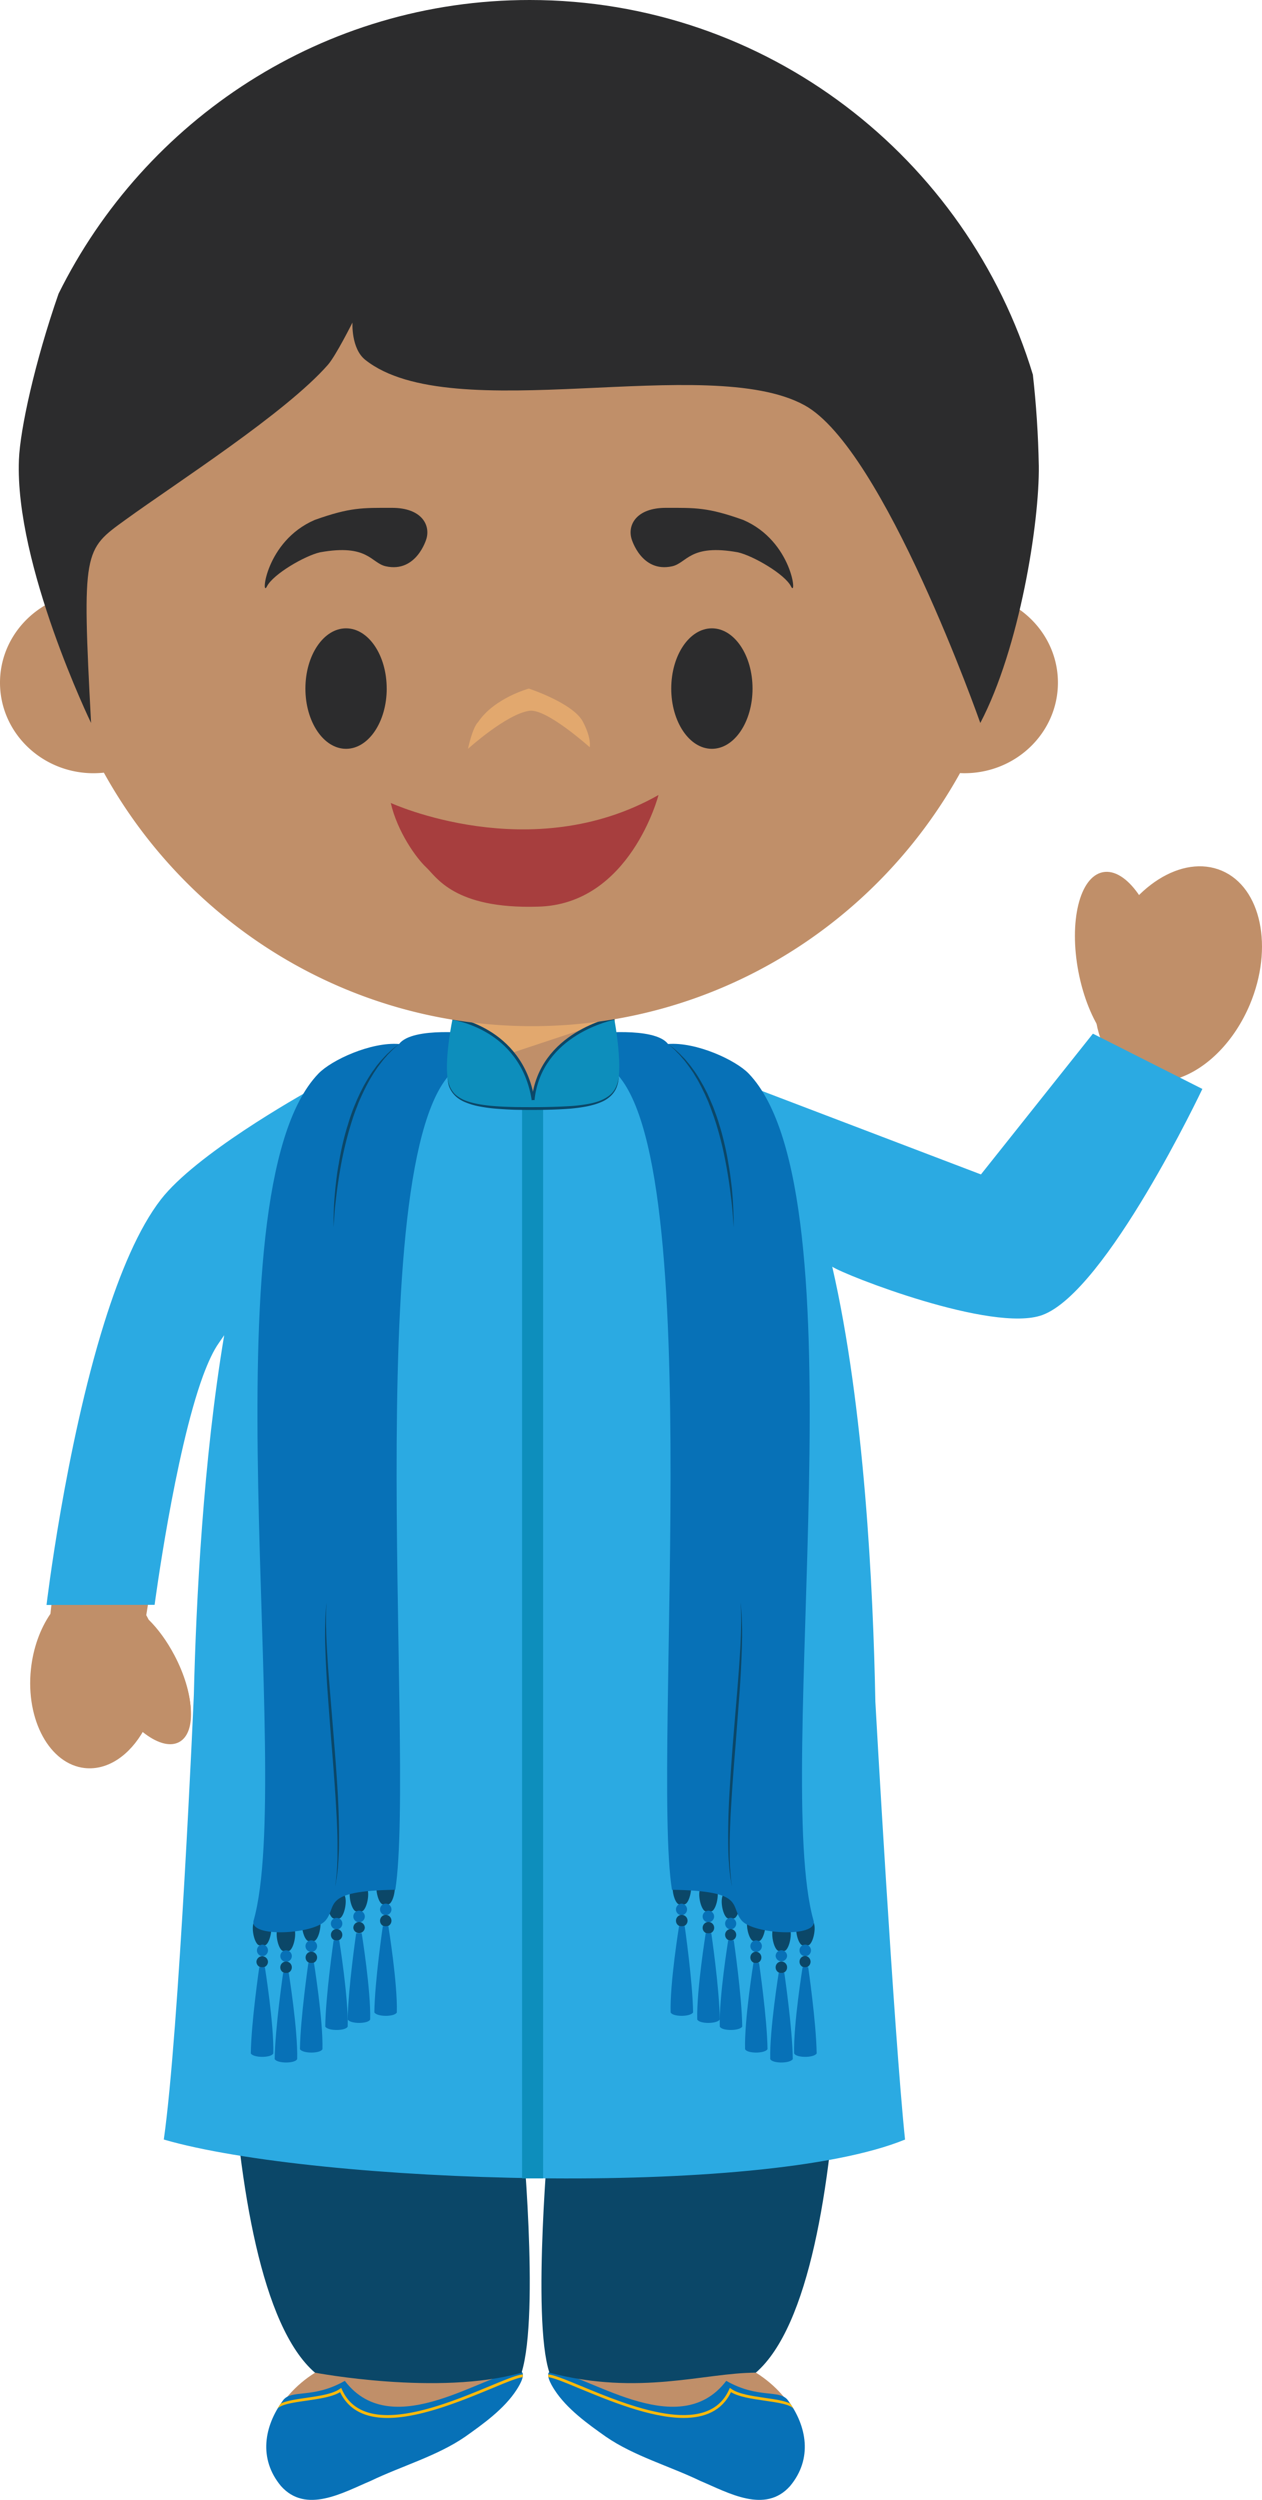 <svg xmlns="http://www.w3.org/2000/svg" width="59.706" height="118.261"><g fill-rule="evenodd" stroke-miterlimit="10" data-paper-data="{&quot;isPaintingLayer&quot;:true}" style="mix-blend-mode:normal"><path fill="#c08f69" d="M14.908 112.244h-.005 9.772-.011c.063.266-.083.524-.263.8-.579.9-1.517 1.563-2.376 2.17-1.321.91-2.995 1.399-4.455 2.099-1.326.563-3.067 1.614-4.253.283-1.566-1.891-.236-4.216 1.59-5.353" data-paper-data="{&quot;origPos&quot;:null}"/><path fill="#0771b7" d="M16.314 112.629c2.286 3.011 6.757-.476 8.323-.453.252.109-.018.605-.198.879-.579.898-1.584 1.618-2.439 2.223-1.323.908-2.997 1.379-4.46 2.083-1.323.559-3.064 1.576-4.25.242-1.076-1.299-.786-2.841.094-4.044.403-.552 1.402-.058 2.93-.93"/><path fill="#f7b90b" d="M16.178 113.039c1.03 2.317 4.784.758 7.024-.173.722-.298 1.264-.522 1.534-.54a.343.343 0 0 1-.01.131c-.253.027-.802.256-1.47.534-1.393.575-3.357 1.393-4.923 1.393-.983 0-1.811-.322-2.243-1.22-.371.224-.986.314-1.577.4-.617.091-1.274.175-1.402.416.056-.094.115-.19.175-.28.284-.134.72-.197 1.204-.267.619-.091 1.253-.183 1.589-.426l.065-.045.034.077"/><path fill="#c08f69" d="M35.765 112.243c1.826 1.137 3.158 3.462 1.59 5.353-1.184 1.331-2.925.28-4.25-.283-1.46-.7-3.135-1.189-4.46-2.099-.854-.607-1.798-1.27-2.374-2.17-.177-.276-.328-.534-.261-.8h-.011 9.77-.005" data-paper-data="{&quot;origPos&quot;:null}"/><path fill="#0771b7" d="M34.36 112.629c1.526.872 2.527.378 2.925.93.882 1.203 1.175 2.745.097 4.044-1.184 1.334-2.927.317-4.253-.242-1.46-.704-3.134-1.175-4.455-2.083-.86-.605-1.86-1.325-2.44-2.223-.179-.274-.45-.77-.199-.879 1.568-.023 6.037 3.464 8.325.453" data-paper-data="{&quot;origPos&quot;:null}"/><path fill="#f7b90b" d="m34.494 113.039.034-.077.067.045c.331.243.97.335 1.582.426.488.07.927.133 1.206.267.063.09.124.186.178.28-.126-.241-.783-.325-1.402-.416-.592-.086-1.208-.176-1.575-.4-.436.898-1.262 1.22-2.243 1.22-1.568 0-3.53-.818-4.923-1.393-.67-.278-1.22-.507-1.472-.534-.009-.047-.015-.095-.009-.131.27.018.81.242 1.533.54 2.243.931 5.996 2.49 7.024.173"/><path fill="#0b4768" d="M14.908 112.244h-.005c-5.105-4.405-4.113-26.736-4.113-26.736h28.958s1.1 22.327-3.99 26.735c0 .002-.006 0-.006 0-2.441 0-5.49 1.112-9.758 0-.855-2.565.009-11.762.009-11.762h-1.337.009s.875 8.96 0 11.762c-3.908 1.112-9.767 0-9.767 0" data-paper-data="{&quot;origPos&quot;:null}"/><path fill="#c08f69" d="M57.807 41.191c1.865.797 2.457 3.632 1.323 6.335-.731 1.73-1.996 2.986-3.303 3.453l.002.004s-3.481 9.949-6.511 11.054c-2.457.894-11.106-2.644-11.106-2.644s-.704-2.704-1.067-3.56c-.492-1.173-2.682-4.428-2.682-4.428l12.018 4.31 5.581-6.6c-.44-1.24-.37-2.882.3-4.478 1.139-2.701 3.573-4.243 5.445-3.446M7.526 57.222c1.815-2.327 8.396-5.762 8.396-5.762s-3.08 5.556-3.634 8.024c-.072.315-.245 1.155-.403 1.594-.195.549-.756 1.236-1.617 2.469-1.728 2.46-3.348 12.86-3.348 12.86.038.07.078.14.112.212.442.433.864 1.01 1.222 1.689.938 1.78 1.038 3.573.218 4.008-.436.235-1.046.032-1.663-.48-.662 1.189-1.701 1.92-2.792 1.805-1.663-.178-2.808-2.271-2.554-4.678.108-1.017.446-1.922.923-2.62-.007.043-.007.066-.007.066s1.427-14.397 5.148-19.187" data-paper-data="{&quot;origPos&quot;:null}"/><path fill="#c08f69" d="M5.156 79.949c-1.001-1.823-1.138-3.675-.301-4.146.837-.464 2.329.634 3.332 2.459 1.004 1.82 1.139 3.675.299 4.143-.837.467-2.328-.633-3.33-2.456m45.868-33.961c-.461-2.394.052-4.511 1.154-4.728 1.099-.213 2.365 1.555 2.829 3.949.463 2.395-.054 4.512-1.153 4.727-1.1.213-2.366-1.553-2.83-3.948" data-paper-data="{&quot;origPos&quot;:null}"/><path fill="#2baae2" d="m51.705 48.899 5.18 2.615s-4.543 9.593-7.574 10.696c-2.353.858-9.371-1.895-9.937-2.288 1.525 6.64 1.939 15.236 2.04 20.58 0 .065.884 15.752 1.404 20.712-6.815 2.787-27.844 2.095-35.069 0 .722-5.048 1.416-20.821 1.422-21.038.108-4.474.446-11.11 1.436-17.013-.079.117-.162.24-.252.367-.263.369-.509.908-.75 1.555-1.343 3.664-2.29 10.834-2.29 10.834l-5.114.006s.873-7.403 2.736-13.36c.736-2.348 1.627-4.474 2.68-5.83 1.648-2.117 6.417-4.823 7.278-5.296 2.129-1.386 8.526-1.598 8.526-1.598l1.782.045h.148l1.783-.045s6.423.237 8.54 1.625l10.735 4.092 5.297-6.659z"/><path fill="#c08f69" d="M28.629 49.824c.188.018.389.043.6.068l-4.203 2.436-3.684-2.452c.194-.018.377-.038.55-.052-.302-.677-.486-1.44-.486-1.922h7.705c0 .482-.18 1.245-.484 1.922" data-paper-data="{&quot;origPos&quot;:null}"/><path fill="#e2a86e" d="M22.231 50.465c-.434-.665-.74-1.596-.81-2.262 2.545.414 5.14.405 7.682-.027l-.016.014-6.856 2.275"/><path fill="#0b4768" d="M12.596 91.993c-.072.065-.324.065-.396 0-.214-.19-.342-.944-.135-1.14.122-.11.542-.11.666 0 .207.196.079.95-.135 1.14"/><path fill="#0771b7" d="M12.678 92.266c0 .15-.12.272-.27.274a.275.275 0 0 1 0-.548c.146 0 .27.122.27.274"/><path fill="#0b4768" d="M12.678 92.8c0 .15-.12.273-.27.276a.276.276 0 0 1-.275-.276.273.273 0 0 1 .545 0"/><path fill="#0771b7" d="M12.93 97.139c-.092.218-.942.218-1.064 0 .018-1.451.4-4.078.4-4.078h.266s.434 2.71.398 4.078"/><path fill="#0b4768" d="M13.726 92.26c-.072.066-.327.066-.399 0-.211-.19-.342-.944-.132-1.138.121-.114.542-.114.666 0 .207.194.076.948-.135 1.138"/><path fill="#0771b7" d="M13.806 92.534a.272.272 0 1 1-.544 0 .272.272 0 0 1 .544 0"/><path fill="#0b4768" d="M13.806 93.067a.274.274 0 0 1-.27.277.275.275 0 1 1 0-.55c.15 0 .27.122.27.273"/><path fill="#0771b7" d="M14.06 97.407c-.095.217-.943.217-1.065 0 .018-1.452.4-4.078.4-4.078h.266s.435 2.71.399 4.078"/><path fill="#0b4768" d="M14.921 91.791c-.072.067-.324.067-.396 0-.214-.19-.342-.942-.133-1.135.12-.113.542-.113.664 0 .21.193.079.944-.135 1.135"/><path fill="#0771b7" d="M15.002 92.067a.274.274 0 1 1-.548-.006.274.274 0 0 1 .548.006"/><path fill="#0b4768" d="M15.002 92.601a.272.272 0 1 1-.544 0 .272.272 0 0 1 .544 0"/><path fill="#0771b7" d="M15.255 96.937c-.092.217-.943.217-1.064 0 .018-1.45.398-4.078.398-4.078h.265s.437 2.712.401 4.078"/><path fill="#0b4768" d="M17.18 90.387c-.072.068-.327.068-.399 0-.211-.19-.342-.941-.132-1.136.121-.111.542-.111.666 0 .207.195.076.946-.135 1.136"/><path fill="#0771b7" d="M17.259 90.663c0 .15-.122.274-.272.274a.274.274 0 0 1-.27-.274c0-.152.121-.276.27-.276.15 0 .272.124.272.276"/><path fill="#0b4768" d="M17.259 91.198a.272.272 0 0 1-.542 0c0-.152.121-.276.27-.276.15 0 .272.124.272.276"/><path fill="#0771b7" d="M17.514 95.534c-.095.217-.943.217-1.064 0 .018-1.45.4-4.078.4-4.078h.263s.437 2.71.4 4.078"/><path fill="#0b4768" d="M16.118 90.723c-.076.063-.326.063-.398 0-.214-.19-.342-.942-.133-1.137.122-.113.543-.113.666 0 .205.195.077.946-.135 1.137"/><path fill="#0771b7" d="M16.196 90.998c0 .15-.12.274-.27.274a.272.272 0 0 1 0-.544c.15 0 .27.12.27.27"/><path fill="#0b4768" d="M16.196 91.53c0 .151-.12.276-.27.276a.273.273 0 0 1-.27-.276c0-.15.118-.274.27-.274.15 0 .27.124.27.274"/><path fill="#0771b7" d="M16.45 95.869c-.092.215-.945.215-1.062 0 .016-1.45.396-4.078.396-4.078h.266s.436 2.71.4 4.078"/><path fill="#0b4768" d="M18.443 90.053c-.076.068-.326.068-.4 0-.21-.188-.34-.942-.13-1.135.12-.113.541-.113.66 0 .21.193.084.947-.13 1.135"/><path fill="#0771b7" d="M18.52 90.329a.27.27 0 1 1-.54 0c0-.152.12-.276.27-.276.15 0 .27.124.27.276"/><path fill="#0b4768" d="M18.52 90.863c0 .15-.12.274-.27.274a.272.272 0 0 1-.27-.274c0-.152.12-.276.27-.276.15 0 .27.124.27.276"/><path fill="#0771b7" d="M18.775 95.199c-.095.217-.94.217-1.064 0 .015-1.45.4-4.078.4-4.078h.263s.44 2.715.4 4.078m3.231-44.901c-5.22 2.145-2.313 32.745-3.303 39.1-3.53.052-2.718.765-3.303 1.456-.551.652-3.634.824-3.4 0 1.953-6.913-2.394-34.363 3.062-40.062.624-.65 2.491-1.508 3.819-1.404.641-.844 3.546-.489 3.546-.489s-.057 1.252-.421 1.4"/><path fill="#0b4768" d="M15.853 89.251s.009-.05.022-.147c.005-.05.02-.111.025-.181.006-.082.014-.164.025-.245.009-.09.013-.194.02-.303.011-.111.011-.231.018-.358.004-.129.004-.265.004-.407v-.453c-.004-.34-.015-.68-.031-1.02-.018-.36-.04-.737-.063-1.131a142.92 142.92 0 0 0-.185-2.464c-.065-.84-.13-1.68-.186-2.465a51.716 51.716 0 0 1-.124-2.609l.002-.41c.002-.128.007-.246.01-.36.001-.108.006-.21.01-.303.014-.183.025-.328.034-.428a2.48 2.48 0 0 0 .018-.15s-.002.053-.009.15c-.009.1-.011.245-.018.428v.304c0 .113.002.23.007.36.002.255.016.545.031.86.018.315.039.654.063 1.014.027.363.059.74.09 1.135.066.788.133 1.625.2 2.463.068.84.129 1.678.172 2.466.04.79.058 1.526.051 2.16 0 .158-.002.308-.009.453-.006.144-.013.28-.02.407-.011.13-.016.25-.025.36-.015.113-.022.213-.036.304-.018.141-.04.283-.065.423l-.031.147m3.032-39.863s-.03.022-.081.07c-.054.045-.133.11-.225.199-.045.045-.1.097-.151.154-.027.027-.059.054-.086.086a1.19 1.19 0 0 0-.083.1 1.006 1.006 0 0 0-.092.101c-.032.039-.063.075-.092.114l-.194.253c-.063.09-.126.186-.191.283-.065.104-.128.21-.191.315-.063.114-.125.229-.185.344-.125.247-.241.498-.349.752-.027.066-.05.131-.076.2-.027.065-.052.133-.079.2-.047.139-.101.272-.142.417-.024.068-.045.14-.067.209l-.063.212c-.162.556-.296 1.12-.401 1.689-.05.272-.096.537-.13.788-.04.252-.072.492-.097.709-.027.222-.047.426-.067.602-.016.184-.027.342-.034.467-.023.262-.027.41-.027.41s-.005-.148 0-.41c.004-.258.013-.632.052-1.076l.031-.346c.011-.118.027-.242.04-.37.032-.25.066-.52.12-.794.092-.577.22-1.147.385-1.707l.067-.213c.02-.072.043-.143.065-.213.045-.142.097-.28.147-.419.051-.138.11-.27.164-.403.054-.133.12-.262.175-.39.061-.121.124-.246.187-.364a9.86 9.86 0 0 1 .4-.656c.075-.098.14-.19.205-.281.07-.088.14-.17.203-.247.066-.07.131-.142.196-.213.033-.031.063-.063.092-.095.031-.03.063-.054.092-.083.05-.05.102-.097.155-.143.102-.086.187-.145.239-.186.056-.043.088-.065.088-.065m19.019 42.605c.075.065.324.065.396 0 .214-.19.345-.944.133-1.14-.12-.11-.542-.11-.661 0-.21.196-.081.95.132 1.14"/><path fill="#0771b7" d="M37.825 92.266a.272.272 0 0 1 .27-.274.273.273 0 0 1 .272.274.272.272 0 0 1-.271.274.271.271 0 0 1-.27-.274"/><path fill="#0b4768" d="M37.826 92.8a.27.27 0 0 1 .27-.272.275.275 0 0 1 0 .548.273.273 0 0 1-.27-.276"/><path fill="#0771b7" d="M37.571 97.139c-.037-1.368.4-4.078.4-4.078h.266s.38 2.627.4 4.078c-.124.218-.97.218-1.067 0"/><path fill="#0b4768" d="M36.775 92.26c-.214-.19-.34-.944-.135-1.138.124-.114.545-.114.665 0 .21.194.08.948-.13 1.138-.076.066-.326.066-.4 0"/><path fill="#0771b7" d="M36.696 92.533a.273.273 0 0 1 .272-.274.272.272 0 0 1 .27.274.272.272 0 0 1-.542.001"/><path fill="#0b4768" d="M36.696 93.067a.273.273 0 0 1 .272-.274.272.272 0 0 1 .27.274.274.274 0 0 1-.27.277.275.275 0 0 1-.272-.277"/><path fill="#0771b7" d="M36.441 97.407c-.036-1.368.4-4.078.4-4.078h.266s.385 2.626.4 4.078c-.123.217-.969.217-1.066 0"/><path fill="#0b4768" d="M35.58 91.791c-.214-.191-.343-.942-.133-1.135.124-.113.542-.113.661 0 .21.193.081.945-.13 1.135-.074.067-.324.067-.398 0"/><path fill="#0771b7" d="M35.5 92.067c0-.15.12-.273.27-.276.152 0 .275.124.275.276a.275.275 0 0 1-.275.271.274.274 0 0 1-.27-.271"/><path fill="#0b4768" d="M35.5 92.601c0-.15.12-.272.27-.274a.275.275 0 0 1 0 .548.274.274 0 0 1-.27-.274"/><path fill="#0771b7" d="M35.25 96.937c-.04-1.366.396-4.078.396-4.078h.266s.382 2.628.4 4.078c-.122.217-.972.217-1.062 0"/><path fill="#0b4768" d="M33.321 90.387c-.214-.19-.34-.941-.135-1.136.124-.111.545-.111.665 0 .21.195.08.946-.13 1.136-.074.068-.326.068-.4 0"/><path fill="#0771b7" d="M33.242 90.663c0-.15.121-.274.272-.276.15.002.271.125.27.276a.274.274 0 0 1-.27.274.275.275 0 0 1-.272-.274"/><path fill="#0b4768" d="M33.242 91.198c0-.15.121-.274.272-.276a.274.274 0 1 1 0 .548.273.273 0 0 1-.272-.272"/><path fill="#0771b7" d="M32.987 95.534c-.036-1.368.4-4.078.4-4.078h.266s.385 2.628.4 4.078c-.123.217-.969.217-1.067 0"/><path fill="#0b4768" d="M34.382 90.723c-.213-.191-.34-.942-.133-1.137.122-.113.542-.113.664 0 .214.195.081.947-.131 1.137-.074.063-.324.063-.4 0"/><path fill="#0771b7" d="M34.305 90.998c0-.151.122-.275.273-.276a.276.276 0 0 1 0 .55.275.275 0 0 1-.272-.274"/><path fill="#0b4768" d="M34.305 91.53a.276.276 0 0 1 .273-.274.276.276 0 0 1 0 .55.276.276 0 0 1-.272-.276"/><path fill="#0771b7" d="M34.053 95.869c-.041-1.368.398-4.078.398-4.078h.264s.384 2.628.4 4.078c-.12.215-.97.215-1.062 0"/><path fill="#0b4768" d="M32.06 90.053c-.212-.188-.342-.942-.135-1.135.123-.113.544-.113.666 0 .209.193.081.947-.133 1.135-.077.068-.324.068-.398 0"/><path fill="#0771b7" d="M31.981 90.329c0-.151.12-.274.272-.276a.275.275 0 0 1 0 .548.27.27 0 0 1-.272-.272"/><path fill="#0b4768" d="M31.981 90.863c0-.151.12-.274.272-.276a.275.275 0 0 1 0 .55.273.273 0 0 1-.272-.274"/><path fill="#0771b7" d="M31.728 95.199c-.041-1.363.398-4.078.398-4.078h.268s.378 2.628.396 4.078c-.12.217-.97.217-1.062 0m-3.248-44.9c-.362-.148-.42-1.4-.42-1.4s2.906-.355 3.546.489c1.327-.104 3.199.754 3.82 1.404 5.456 5.699 1.112 33.149 3.062 40.062.232.824-2.846.652-3.398 0-.584-.691.228-1.404-3.3-1.456-.992-6.355 1.91-36.955-3.31-39.1"/><path fill="#0b4768" d="m34.635 89.251-.03-.147c-.018-.097-.045-.24-.067-.423-.011-.091-.023-.19-.034-.304-.009-.11-.013-.23-.027-.36a10.47 10.47 0 0 1-.018-.407c-.02-.871-.005-1.743.043-2.613.043-.788.103-1.626.166-2.466.07-.838.138-1.675.205-2.463.032-.394.06-.772.088-1.135.027-.36.047-.7.065-1.014.016-.315.027-.605.032-.86.002-.13.002-.247.006-.36 0-.109-.004-.21-.004-.304-.005-.183-.007-.328-.016-.428a4.88 4.88 0 0 1-.009-.15l.018.15c.011.1.02.245.034.428.004.093.011.195.013.304.003.113.005.23.01.36v.41c-.005.142-.007.296-.01.452-.023.72-.06 1.438-.112 2.156l-.187 2.465c-.07.838-.135 1.676-.184 2.464-.023.394-.05.772-.063 1.132-.018.36-.027.704-.032 1.019 0 .158 0 .305-.002.453.002.142.002.278.007.407.006.127.006.247.015.358.01.109.014.213.023.303s.018.175.022.245c.007.07.018.131.027.18l.02.148m-3.029-39.863s.03.022.083.065c.056.041.142.1.239.186.047.04.1.088.16.143.026.029.06.054.087.083.032.032.06.064.092.095l.1.102c.03.034.067.068.098.111.063.077.135.159.203.247l.205.28c.07.1.137.207.202.313l.198.344c.063.118.128.243.19.365.055.127.116.256.17.39.059.133.115.264.164.402.05.138.104.277.149.42.025.07.047.14.067.212l.066.213c.085.285.157.575.222.863.068.285.12.568.165.844.05.274.087.543.117.795l.045.369c.009.12.02.235.029.346.034.444.045.818.052 1.076.004.262 0 .41 0 .41s-.007-.148-.027-.41a16.27 16.27 0 0 0-.104-1.069 22.32 22.32 0 0 0-.4-2.335c-.07-.282-.14-.568-.225-.85l-.063-.213-.068-.209c-.045-.145-.097-.278-.146-.416-.023-.068-.052-.136-.074-.202a2.765 2.765 0 0 1-.077-.2c-.056-.133-.117-.26-.17-.386-.062-.123-.12-.247-.179-.365-.06-.115-.121-.23-.184-.344-.068-.106-.128-.213-.191-.315l-.196-.283a9.234 9.234 0 0 0-.19-.253 1.44 1.44 0 0 0-.096-.114 2.204 2.204 0 0 0-.088-.101c-.027-.037-.058-.068-.083-.1a1.411 1.411 0 0 0-.088-.086 3.806 3.806 0 0 0-.148-.154c-.092-.088-.173-.154-.225-.2-.052-.047-.081-.07-.081-.07"/><path fill="#0d8ebc" d="M24.7 52.122h.995v50.93H24.7z"/><path fill="#0d8ebc" d="M28.478 52.113c-1.453.443-4.574.391-6.073.128-.436-.076-.756-.357-.99-.59-.607-.614 0-3.469 0-3.469 1.24.203 3.548 1.333 3.807 3.853.227-2.53 2.588-3.651 3.834-3.86 0 0 .542 2.803 0 3.476a1.441 1.441 0 0 1-.112.124l-.124.109c-.102.086-.205.19-.342.229"/><path fill="#0b4768" d="M25.156 52.048c-.268-1.738-1.272-2.68-2.064-3.16-.866-.526-1.676-.639-1.685-.641l.02-.134c.032.007.842.118 1.726.657.821.496 1.859 1.465 2.135 3.256z"/><path fill="#0b4768" d="m25.287 52.043-.132-.014c.34-3.224 3.854-3.912 3.89-3.917l.022.13c-.033.006-3.453.676-3.78 3.8"/><path fill="#0b4768" d="M21.17 50.957s.005.039.018.109c.011.068.03.17.076.29.046.12.124.262.248.39.145.138.315.245.502.316.414.16.931.233 1.485.272.274.018.562.03.857.036.29.005.587.005.887.005.581 0 1.163-.016 1.743-.05.266-.017.531-.048.794-.093.248-.043.482-.104.684-.192.2-.089.37-.2.491-.331.12-.134.191-.276.234-.399a1.64 1.64 0 0 0 .085-.374c.005-.015.005-.026.005-.026s0 .011-.005.027c0 .02 0 .045-.002.08-.009.07-.02.173-.06.303a1.202 1.202 0 0 1-.219.42c-.119.146-.29.275-.497.37-.207.1-.446.167-.698.222-.254.05-.522.088-.8.113-.284.022-.572.038-.865.047-.294.01-.594.014-.89.014-.3 0-.597 0-.89-.007-.288-.01-.576-.026-.863-.05-.27-.02-.54-.057-.806-.108a3.313 3.313 0 0 1-.697-.209 1.564 1.564 0 0 1-.286-.158 1.212 1.212 0 0 1-.466-.61c-.036-.124-.047-.23-.056-.298a2.515 2.515 0 0 1-.009-.109"/><path fill="#c08f69" d="M48.084 28.733c1.186.767 1.967 2.076 1.967 3.561 0 2.366-1.982 4.284-4.424 4.284-.069 0-.139-.002-.207-.007-3.962 7.141-11.542 11.973-20.25 11.973-8.712 0-16.299-4.84-20.256-11.992a4.879 4.879 0 0 1-.486.027C1.984 36.579 0 34.661 0 32.295c0-1.596.904-2.986 2.241-3.722a23.68 23.68 0 0 1-.237-3.346c0-12.877 10.373-23.314 23.166-23.314 12.801 0 23.173 10.437 23.173 23.314 0 1.193-.09 2.361-.259 3.507" data-paper-data="{&quot;origPos&quot;:null}"/><path fill="#2c2c2d" d="M20.171 25.498s-.463 1.61-1.916 1.292c-.71-.156-.835-1.074-3.114-.662-.716.161-2.223 1.033-2.513 1.615-.29.583-.08-2.136 2.26-3.146 1.688-.602 2.26-.573 3.658-.573 1.398 0 1.828.81 1.625 1.474m9.71 0s.463 1.61 1.916 1.292c.71-.156.835-1.074 3.114-.662.716.161 2.223 1.033 2.513 1.615.29.583.08-2.136-2.26-3.146-1.688-.602-2.26-.573-3.658-.573-1.398 0-1.828.81-1.625 1.474m-11.585 7.076c0 1.574-.862 2.85-1.924 2.85-1.062 0-1.923-1.276-1.923-2.85s.86-2.85 1.923-2.85c1.062 0 1.923 1.276 1.923 2.85m17.308 0c0 1.574-.86 2.85-1.923 2.85-1.063 0-1.923-1.276-1.923-2.85s.86-2.85 1.923-2.85c1.062 0 1.923 1.276 1.923 2.85"/><path fill="#e2a86e" d="M22.141 35.424s.2-.99.485-1.275c.77-1.135 2.395-1.575 2.395-1.575s2.092.69 2.552 1.56c.427.808.327 1.215.327 1.215s-2.042-1.837-2.85-1.725c-1.084.15-2.909 1.8-2.909 1.8z"/><path fill="#a73e3e" d="M18.488 37.985s6.633 3.049 12.667-.377c0 0-1.338 5.196-5.721 5.283-3.958.116-4.792-1.417-5.268-1.857-.473-.441-1.365-1.684-1.679-3.05" data-paper-data="{&quot;origPos&quot;:null}"/><path fill="#2c2c2d" d="M49.147 22.01c.036 2.735-.916 8.66-2.768 12.192 0 0-4.558-12.978-8.316-15.031-4.585-2.514-16.679 1.109-20.781-2.147-.679-.539-.606-1.766-.606-1.766s-.78 1.56-1.16 1.997c-1.991 2.273-7.142 5.568-9.583 7.336-1.966 1.424-2.059 1.406-1.624 9.611 0 0-3.612-7.465-3.414-12.45.055-1.436.75-4.621 1.875-7.857C6.847 5.658 15.298 0 25.06 0c11.214 0 20.696 7.464 23.806 17.724.16 1.424.253 2.854.28 4.286"/></g></svg>